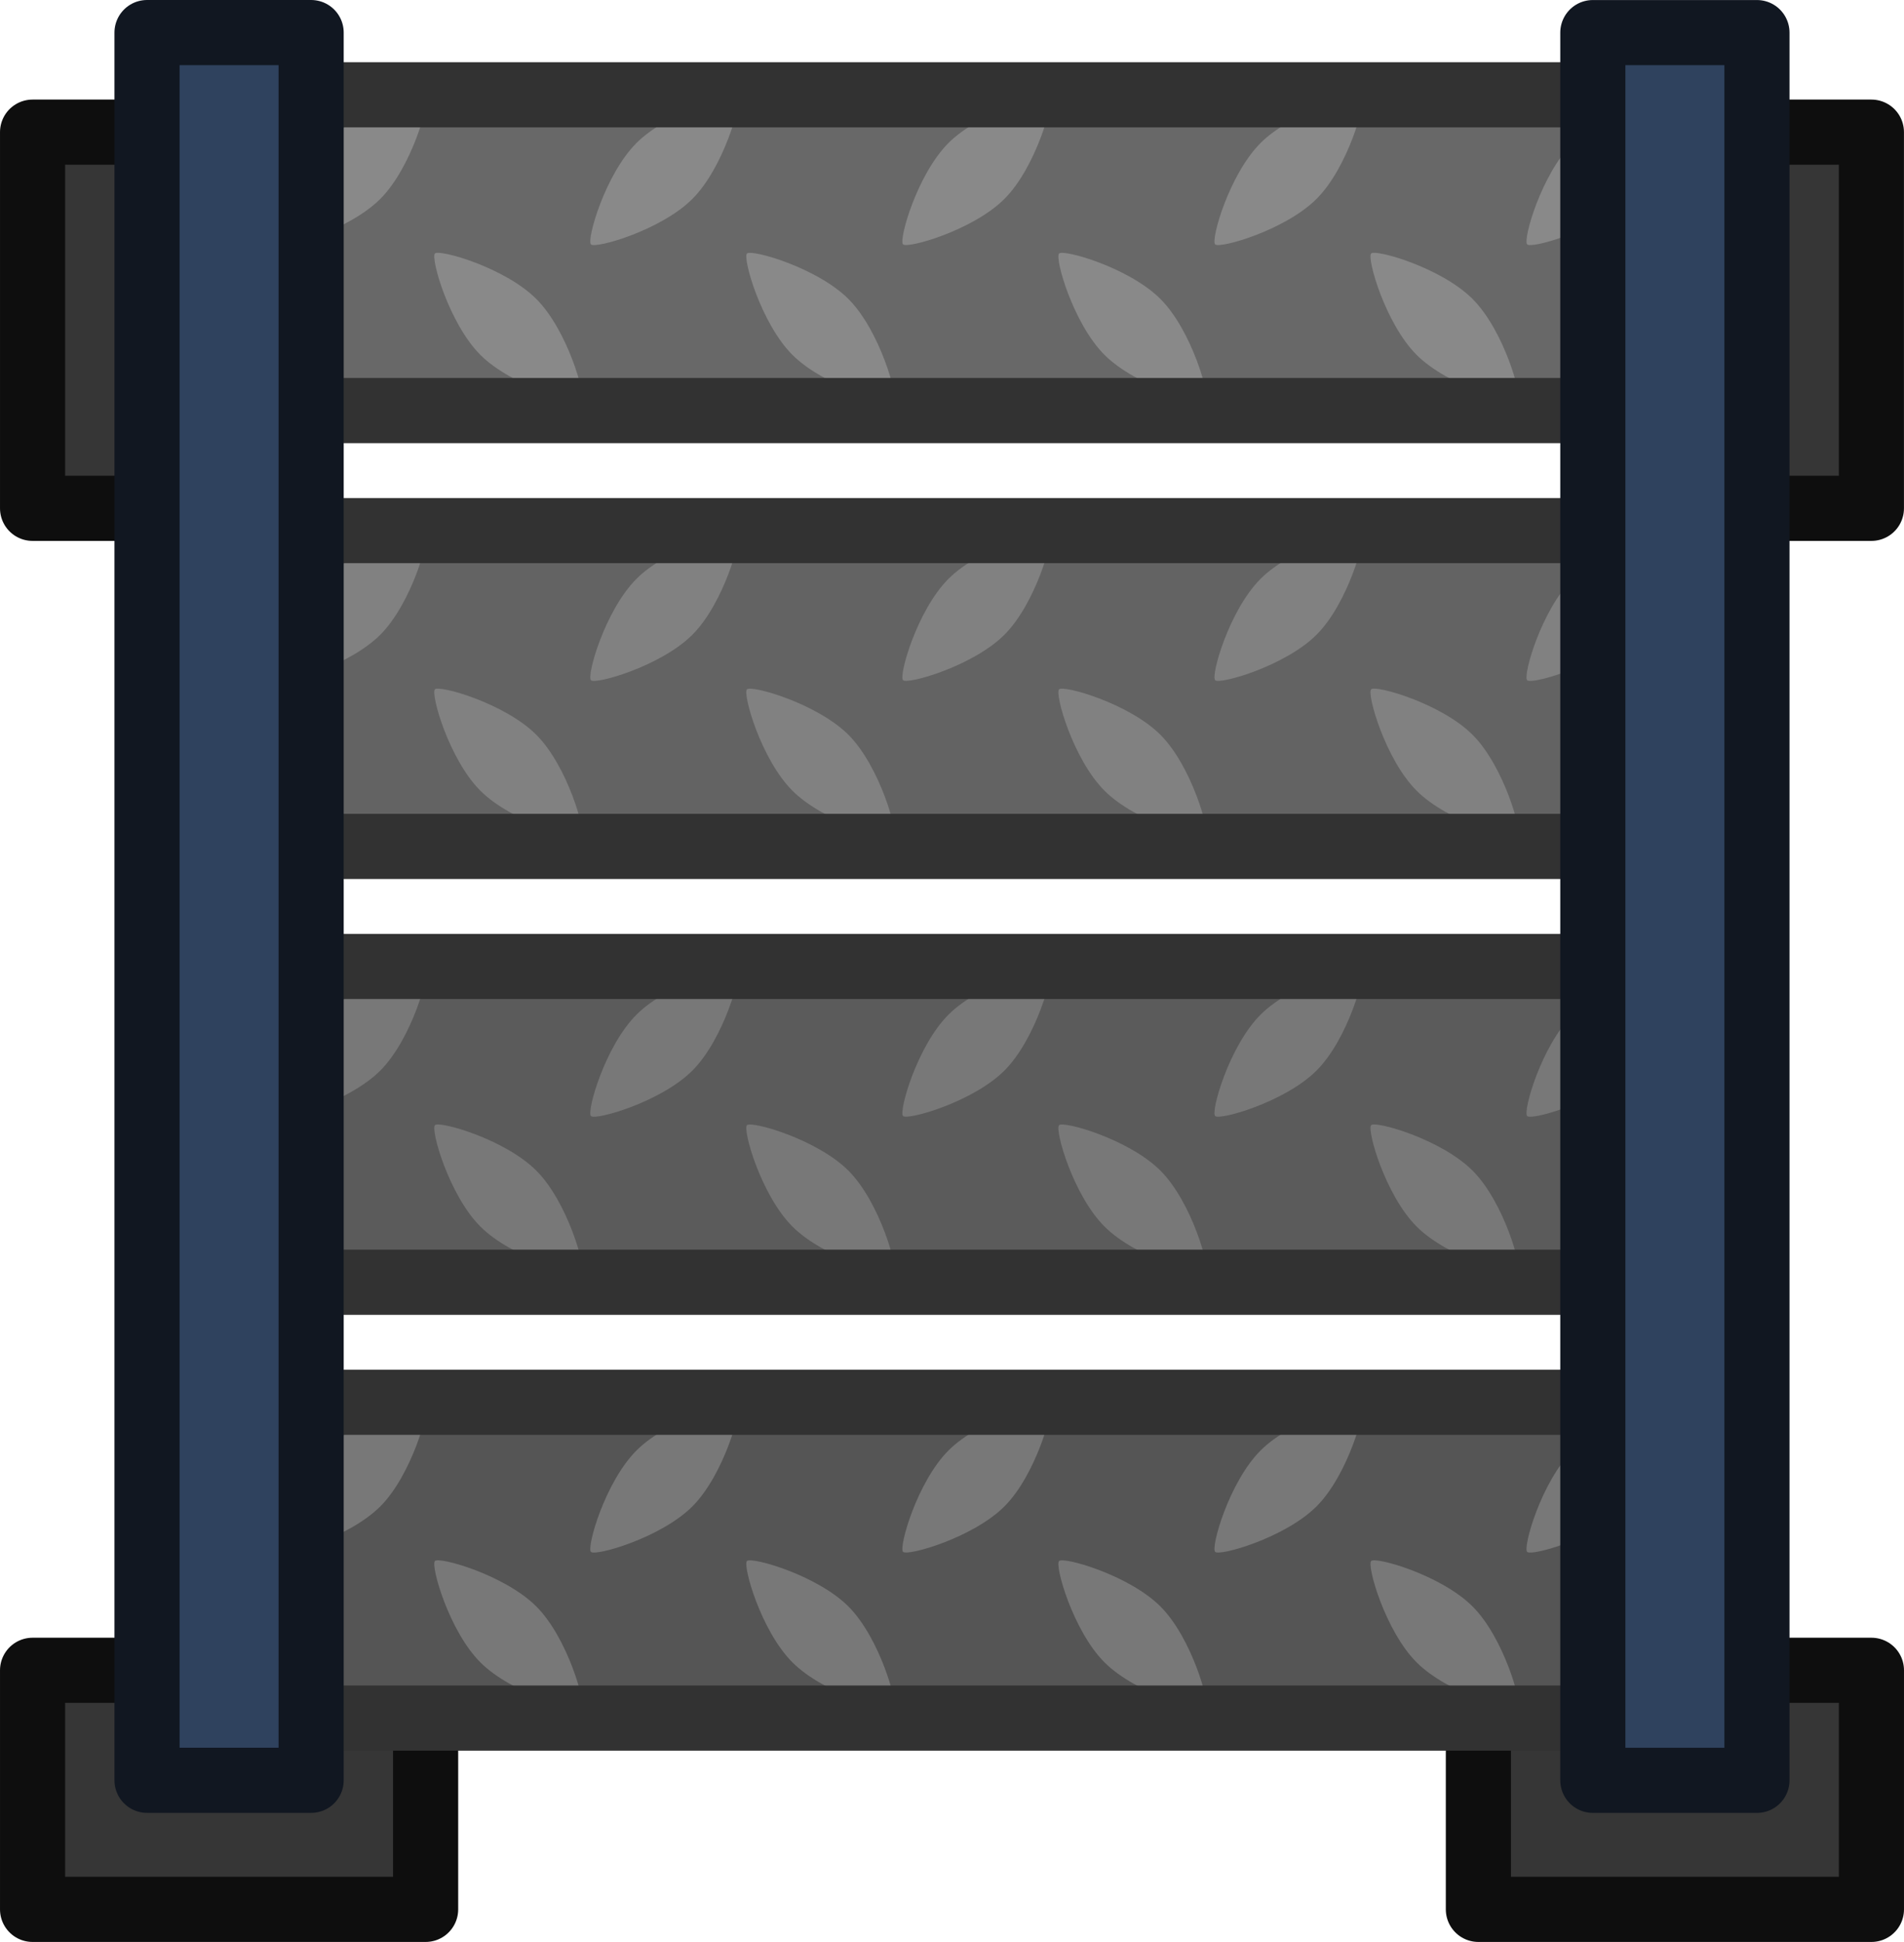 <?xml version="1.0" encoding="UTF-8" standalone="no"?>
<!-- Created with Inkscape (http://www.inkscape.org/) -->

<svg
   width="221.001"
   height="225.327"
   viewBox="0 0 58.473 59.618"
   version="1.1"
   id="svg1"
   inkscape:version="1.3.2 (091e20e, 2023-11-25, custom)"
   sodipodi:docname="blue_stair.svg"
   xmlns:inkscape="http://www.inkscape.org/namespaces/inkscape"
   xmlns:sodipodi="http://sodipodi.sourceforge.net/DTD/sodipodi-0.dtd"
   xmlns="http://www.w3.org/2000/svg"
   xmlns:svg="http://www.w3.org/2000/svg">
  <sodipodi:namedview
     id="namedview1"
     pagecolor="#ffffff"
     bordercolor="#000000"
     borderopacity="0.25"
     inkscape:showpageshadow="2"
     inkscape:pageopacity="0.0"
     inkscape:pagecheckerboard="0"
     inkscape:deskcolor="#d1d1d1"
     inkscape:document-units="mm"
     inkscape:zoom="0.71713664"
     inkscape:cx="-261.45645"
     inkscape:cy="271.91471"
     inkscape:window-width="1920"
     inkscape:window-height="1001"
     inkscape:window-x="-9"
     inkscape:window-y="-9"
     inkscape:window-maximized="1"
     inkscape:current-layer="layer1" />
  <defs
     id="defs1" />
  <g
     inkscape:label="Στρώση 1"
     inkscape:groupmode="layer"
     id="layer1"
     transform="translate(-174.096,-76.2)">
    <g
       id="g70-4-8"
       transform="translate(7232.009,929.207)">
      <path
         id="rect66-3-8"
         style="fill:#363636;fill-opacity:1;stroke:#0e0e0e;stroke-width:2;stroke-linecap:round;stroke-linejoin:round"
         d="m -7056.913,-848.95 h 6.779 v 11.549 h -6.779 z"
         sodipodi:nodetypes="ccccc" />
      <path
         id="rect66-7-0-3"
         style="fill:#363636;fill-opacity:1;stroke:#0e0e0e;stroke-width:2;stroke-linecap:round;stroke-linejoin:round"
         d="m -7007.22,-848.95 h 6.779 v 11.549 h -6.779 v -5.775 z"
         sodipodi:nodetypes="cccccc" />
      <rect
         style="fill:#363636;fill-opacity:1;stroke:#0e0e0e;stroke-width:2;stroke-linecap:round;stroke-linejoin:round;stroke-dasharray:none;stroke-opacity:1"
         id="rect66-5-7-5"
         width="12.071"
         height="7.34"
         x="-7056.913"
         y="-801.729" />
      <rect
         style="fill:#363636;fill-opacity:1;stroke:#0e0e0e;stroke-width:2;stroke-linecap:round;stroke-linejoin:round;stroke-dasharray:none;stroke-opacity:1"
         id="rect66-7-7-9-6"
         width="12.071"
         height="7.34"
         x="-7012.511"
         y="-801.729" />
      <g
         id="g66-9-8"
         transform="translate(0,-0.288)">
        <g
           id="g64-9-8"
           transform="translate(0,6.69)">
          <rect
             style="fill:#787878;fill-opacity:1;stroke:none;stroke-width:2;stroke-linecap:round;stroke-dasharray:none;stroke-opacity:1;stop-color:#000000"
             id="rect59638-4-8-4-9"
             width="39.895"
             height="10.355"
             x="7008.858"
             y="-829.623"
             transform="scale(-1,1)" />
          <path
             fill-rule="evenodd"
             clip-rule="evenodd"
             d="m -7050.314,-829.785 h 41.424 v 0.971 c -0.269,0.164 -0.52,0.351 -0.724,0.555 -0.97,0.968 -1.536,2.976 -1.399,3.113 0.1,0.1 1.17,-0.167 2.124,-0.686 v 6.734 c -13.723,0 -27.655,0 -41.424,0 0,-2.469 0,-6.849 0,-10.687 z m 4.08,3.243 c -0.97,0.968 -2.979,1.535 -3.116,1.396 -0.138,-0.137 0.429,-2.143 1.398,-3.113 0.969,-0.969 2.989,-1.523 3.115,-1.397 0.128,0.127 -0.429,2.145 -1.397,3.114 z m 12.658,4.789 c -0.969,-0.968 -1.534,-2.976 -1.398,-3.113 0.138,-0.137 2.147,0.428 3.117,1.396 0.968,0.97 1.523,2.987 1.396,3.115 -0.125,0.126 -2.146,-0.428 -3.115,-1.398 z m 6.511,-4.791 c -0.969,0.969 -2.978,1.534 -3.115,1.397 -0.138,-0.137 0.428,-2.145 1.396,-3.113 0.97,-0.969 2.99,-1.523 3.116,-1.397 0.127,0.126 -0.428,2.145 -1.397,3.113 z m 12.658,4.791 c -0.968,-0.969 -1.534,-2.976 -1.397,-3.114 0.138,-0.137 2.146,0.428 3.115,1.397 0.97,0.97 1.525,2.987 1.398,3.113 -0.126,0.128 -2.146,-0.428 -3.116,-1.396 z m -25.358,-3.393 c 0.136,0.139 2.146,-0.428 3.115,-1.396 0.97,-0.969 1.524,-2.987 1.398,-3.114 -0.126,-0.126 -2.147,0.428 -3.114,1.397 -0.97,0.97 -1.536,2.976 -1.399,3.113 z m -4.791,0.279 c -0.138,0.138 0.428,2.145 1.396,3.114 0.97,0.968 2.989,1.523 3.116,1.396 0.125,-0.126 -0.428,-2.143 -1.398,-3.113 -0.968,-0.969 -2.978,-1.534 -3.114,-1.397 z m 23.961,-0.279 c 0.135,0.137 2.144,-0.428 3.114,-1.397 0.97,-0.968 1.524,-2.987 1.398,-3.113 -0.129,-0.126 -2.148,0.428 -3.117,1.397 -0.968,0.968 -1.535,2.976 -1.395,3.113 z m -4.794,0.28 c -0.138,0.137 0.428,2.145 1.397,3.113 0.969,0.969 2.987,1.523 3.116,1.398 0.124,-0.128 -0.429,-2.145 -1.399,-3.115 -0.968,-0.968 -2.977,-1.533 -3.114,-1.396 z"
             fill="#575757"
             id="path59640-1-4-4-9"
             style="fill:#5b5b5b;fill-opacity:1;stroke-width:0.265" />
          <rect
             style="fill:none;fill-opacity:1;stroke:#323232;stroke-width:2;stroke-linecap:round;stroke-dasharray:none;stroke-opacity:1;stop-color:#000000"
             id="rect59642-6-7-1-3"
             width="41.563"
             height="9.695"
             x="7007.894"
             y="-829.739"
             transform="scale(-1,1)" />
        </g>
        <g
           id="g65-2-7"
           transform="translate(0,6.69)">
          <rect
             style="fill:#787878;fill-opacity:1;stroke:none;stroke-width:2;stroke-linecap:round;stroke-dasharray:none;stroke-opacity:1;stop-color:#000000"
             id="rect59654-5-9-9-2"
             width="39.895"
             height="10.355"
             x="7008.858"
             y="-816.243"
             transform="scale(-1,1)" />
          <path
             fill-rule="evenodd"
             clip-rule="evenodd"
             d="m -7050.314,-816.405 h 41.424 v 0.971 c -0.269,0.164 -0.52,0.351 -0.724,0.555 -0.97,0.968 -1.536,2.976 -1.399,3.113 0.1,0.1 1.17,-0.167 2.124,-0.686 v 6.734 c -13.723,0 -27.655,0 -41.424,0 0,-2.469 0,-6.849 0,-10.688 z m 4.08,3.243 c -0.97,0.968 -2.979,1.535 -3.116,1.396 -0.138,-0.137 0.429,-2.143 1.398,-3.113 0.969,-0.969 2.989,-1.523 3.115,-1.397 0.128,0.127 -0.429,2.145 -1.397,3.114 z m 12.658,4.789 c -0.969,-0.968 -1.534,-2.976 -1.398,-3.113 0.138,-0.137 2.147,0.428 3.117,1.396 0.968,0.97 1.523,2.987 1.396,3.115 -0.125,0.126 -2.146,-0.428 -3.115,-1.398 z m 6.511,-4.791 c -0.969,0.969 -2.978,1.534 -3.115,1.397 -0.138,-0.137 0.428,-2.145 1.396,-3.113 0.97,-0.969 2.99,-1.523 3.116,-1.397 0.127,0.126 -0.428,2.145 -1.397,3.113 z m 12.658,4.791 c -0.968,-0.969 -1.534,-2.976 -1.397,-3.114 0.138,-0.137 2.146,0.428 3.115,1.397 0.97,0.97 1.525,2.987 1.398,3.113 -0.126,0.128 -2.146,-0.428 -3.116,-1.396 z m -25.358,-3.393 c 0.136,0.139 2.146,-0.428 3.115,-1.396 0.97,-0.969 1.524,-2.987 1.398,-3.114 -0.126,-0.126 -2.147,0.428 -3.114,1.397 -0.97,0.97 -1.536,2.976 -1.399,3.113 z m -4.791,0.279 c -0.138,0.138 0.428,2.145 1.396,3.114 0.97,0.968 2.989,1.523 3.116,1.396 0.125,-0.126 -0.428,-2.143 -1.398,-3.113 -0.968,-0.969 -2.978,-1.534 -3.114,-1.397 z m 23.961,-0.279 c 0.135,0.137 2.144,-0.428 3.114,-1.397 0.97,-0.968 1.524,-2.987 1.398,-3.113 -0.129,-0.126 -2.148,0.428 -3.117,1.397 -0.968,0.968 -1.535,2.976 -1.395,3.113 z m -4.794,0.28 c -0.138,0.137 0.428,2.145 1.397,3.113 0.969,0.969 2.987,1.523 3.116,1.398 0.124,-0.128 -0.429,-2.145 -1.399,-3.115 -0.968,-0.968 -2.977,-1.533 -3.114,-1.396 z"
             fill="#575757"
             id="path59656-0-9-4-3"
             style="fill:#555555;fill-opacity:1;stroke-width:0.265" />
          <rect
             style="fill:none;fill-opacity:1;stroke:#323232;stroke-width:2;stroke-linecap:round;stroke-dasharray:none;stroke-opacity:1;stop-color:#000000"
             id="rect59658-7-0-7-8"
             width="41.563"
             height="9.695"
             x="7007.894"
             y="-816.359"
             transform="scale(-1,1)" />
        </g>
        <g
           id="g63-3-3"
           transform="translate(0,6.69)">
          <rect
             style="fill:#818181;fill-opacity:1;stroke:none;stroke-width:2;stroke-linecap:round;stroke-dasharray:none;stroke-opacity:1;stop-color:#000000"
             id="rect59638-4-8-1-0-5"
             width="39.895"
             height="10.355"
             x="7008.858"
             y="-843.003"
             transform="scale(-1,1)" />
          <path
             fill-rule="evenodd"
             clip-rule="evenodd"
             d="m -7050.314,-843.165 h 41.424 v 0.971 c -0.269,0.164 -0.52,0.351 -0.724,0.555 -0.97,0.968 -1.536,2.976 -1.399,3.113 0.1,0.1 1.17,-0.167 2.124,-0.686 v 6.734 c -13.723,0 -27.655,0 -41.424,0 0,-2.469 0,-6.849 0,-10.687 z m 4.08,3.243 c -0.97,0.968 -2.979,1.535 -3.116,1.396 -0.138,-0.137 0.429,-2.143 1.398,-3.113 0.969,-0.969 2.989,-1.523 3.115,-1.397 0.128,0.127 -0.429,2.145 -1.397,3.114 z m 12.658,4.789 c -0.969,-0.968 -1.534,-2.976 -1.398,-3.113 0.138,-0.137 2.147,0.428 3.117,1.396 0.968,0.97 1.523,2.987 1.396,3.115 -0.125,0.126 -2.146,-0.428 -3.115,-1.398 z m 6.511,-4.791 c -0.969,0.969 -2.978,1.534 -3.115,1.397 -0.138,-0.137 0.428,-2.145 1.396,-3.113 0.97,-0.969 2.99,-1.523 3.116,-1.397 0.127,0.126 -0.428,2.145 -1.397,3.113 z m 12.658,4.791 c -0.968,-0.969 -1.534,-2.976 -1.397,-3.114 0.138,-0.137 2.146,0.428 3.115,1.397 0.97,0.97 1.525,2.987 1.398,3.113 -0.126,0.128 -2.146,-0.428 -3.116,-1.396 z m -25.358,-3.393 c 0.136,0.139 2.146,-0.428 3.115,-1.396 0.97,-0.969 1.524,-2.987 1.398,-3.114 -0.126,-0.126 -2.147,0.428 -3.114,1.397 -0.97,0.97 -1.536,2.976 -1.399,3.113 z m -4.791,0.279 c -0.138,0.138 0.428,2.145 1.396,3.114 0.97,0.968 2.989,1.523 3.116,1.396 0.125,-0.126 -0.428,-2.143 -1.398,-3.113 -0.968,-0.969 -2.978,-1.534 -3.114,-1.397 z m 23.961,-0.279 c 0.135,0.137 2.144,-0.428 3.114,-1.397 0.97,-0.968 1.524,-2.987 1.398,-3.113 -0.129,-0.126 -2.148,0.428 -3.117,1.397 -0.968,0.968 -1.535,2.976 -1.395,3.113 z m -4.794,0.28 c -0.138,0.137 0.428,2.145 1.397,3.113 0.969,0.969 2.987,1.523 3.116,1.398 0.124,-0.128 -0.429,-2.145 -1.399,-3.115 -0.968,-0.968 -2.977,-1.533 -3.114,-1.396 z"
             fill="#575757"
             id="path59640-1-4-0-9-1"
             style="fill:#636363;fill-opacity:1;stroke-width:0.265" />
          <rect
             style="fill:none;fill-opacity:1;stroke:#323232;stroke-width:2;stroke-linecap:round;stroke-dasharray:none;stroke-opacity:1;stop-color:#000000"
             id="rect59642-6-7-3-0-5"
             width="41.563"
             height="9.695"
             x="7007.894"
             y="-843.119"
             transform="scale(-1,1)" />
        </g>
        <rect
           style="fill:#898989;fill-opacity:1;stroke:none;stroke-width:2;stroke-linecap:round;stroke-dasharray:none;stroke-opacity:1;stop-color:#000000"
           id="rect59638-4-8-1-3-3-4"
           width="39.895"
           height="10.355"
           x="7008.858"
           y="-849.693"
           transform="scale(-1,1)" />
        <path
           fill-rule="evenodd"
           clip-rule="evenodd"
           d="m -7050.314,-849.855 h 41.424 v 0.971 c -0.269,0.164 -0.52,0.351 -0.724,0.555 -0.97,0.968 -1.536,2.976 -1.399,3.113 0.1,0.1 1.17,-0.167 2.124,-0.686 v 6.734 c -13.723,0 -27.655,0 -41.424,0 0,-2.469 0,-6.849 0,-10.687 z m 4.08,3.243 c -0.97,0.968 -2.979,1.535 -3.116,1.396 -0.138,-0.137 0.429,-2.143 1.398,-3.113 0.969,-0.969 2.989,-1.523 3.115,-1.397 0.128,0.127 -0.429,2.145 -1.397,3.114 z m 12.658,4.789 c -0.969,-0.968 -1.534,-2.976 -1.398,-3.113 0.138,-0.137 2.147,0.428 3.117,1.396 0.968,0.97 1.523,2.987 1.396,3.115 -0.125,0.126 -2.146,-0.428 -3.115,-1.398 z m 6.511,-4.791 c -0.969,0.969 -2.978,1.534 -3.115,1.397 -0.138,-0.137 0.428,-2.145 1.396,-3.113 0.97,-0.969 2.99,-1.523 3.116,-1.397 0.127,0.126 -0.428,2.145 -1.397,3.113 z m 12.658,4.791 c -0.968,-0.969 -1.534,-2.976 -1.397,-3.114 0.138,-0.137 2.146,0.428 3.115,1.397 0.97,0.97 1.525,2.987 1.398,3.113 -0.126,0.128 -2.146,-0.428 -3.116,-1.396 z m -25.358,-3.393 c 0.136,0.139 2.146,-0.428 3.115,-1.396 0.97,-0.969 1.524,-2.987 1.398,-3.114 -0.126,-0.126 -2.147,0.428 -3.114,1.397 -0.97,0.97 -1.536,2.976 -1.399,3.113 z m -4.791,0.279 c -0.138,0.138 0.428,2.145 1.396,3.114 0.97,0.968 2.989,1.523 3.116,1.396 0.125,-0.126 -0.428,-2.143 -1.398,-3.113 -0.968,-0.969 -2.978,-1.534 -3.114,-1.397 z m 23.961,-0.279 c 0.135,0.137 2.144,-0.428 3.114,-1.397 0.97,-0.968 1.524,-2.987 1.398,-3.113 -0.129,-0.126 -2.148,0.428 -3.117,1.397 -0.968,0.968 -1.535,2.976 -1.395,3.113 z m -4.794,0.28 c -0.138,0.137 0.428,2.145 1.397,3.113 0.969,0.969 2.987,1.523 3.116,1.398 0.124,-0.128 -0.429,-2.145 -1.399,-3.115 -0.968,-0.968 -2.977,-1.533 -3.114,-1.396 z"
           fill="#575757"
           id="path59640-1-4-0-2-1-2"
           style="fill:#686868;fill-opacity:1;stroke-width:0.265" />
        <rect
           style="fill:none;fill-opacity:1;stroke:#323232;stroke-width:2;stroke-linecap:round;stroke-dasharray:none;stroke-opacity:1;stop-color:#000000"
           id="rect59642-6-7-3-1-1-2"
           width="41.563"
           height="9.695"
           x="7007.894"
           y="-849.809"
           transform="scale(-1,1)" />
        <path
           id="rect61-5-9"
           style="fill:#2f425e;fill-opacity:1;stroke:#111721;stroke-width:2;stroke-linecap:round;stroke-linejoin:round;stroke-opacity:1"
           d="m -7053.398,-851.719 h 5.04 v 53.655 h -5.04 z"
           sodipodi:nodetypes="ccccc" />
        <path
           id="rect61-3-3-1"
           style="fill:#2f425e;fill-opacity:1;stroke:#111721;stroke-width:2;stroke-linecap:round;stroke-linejoin:round;stroke-opacity:1"
           d="m -7008.996,-851.718 h 5.04 v 53.655 h -5.04 z"
           sodipodi:nodetypes="ccccc" />
      </g>
    </g>
  </g>
</svg>
